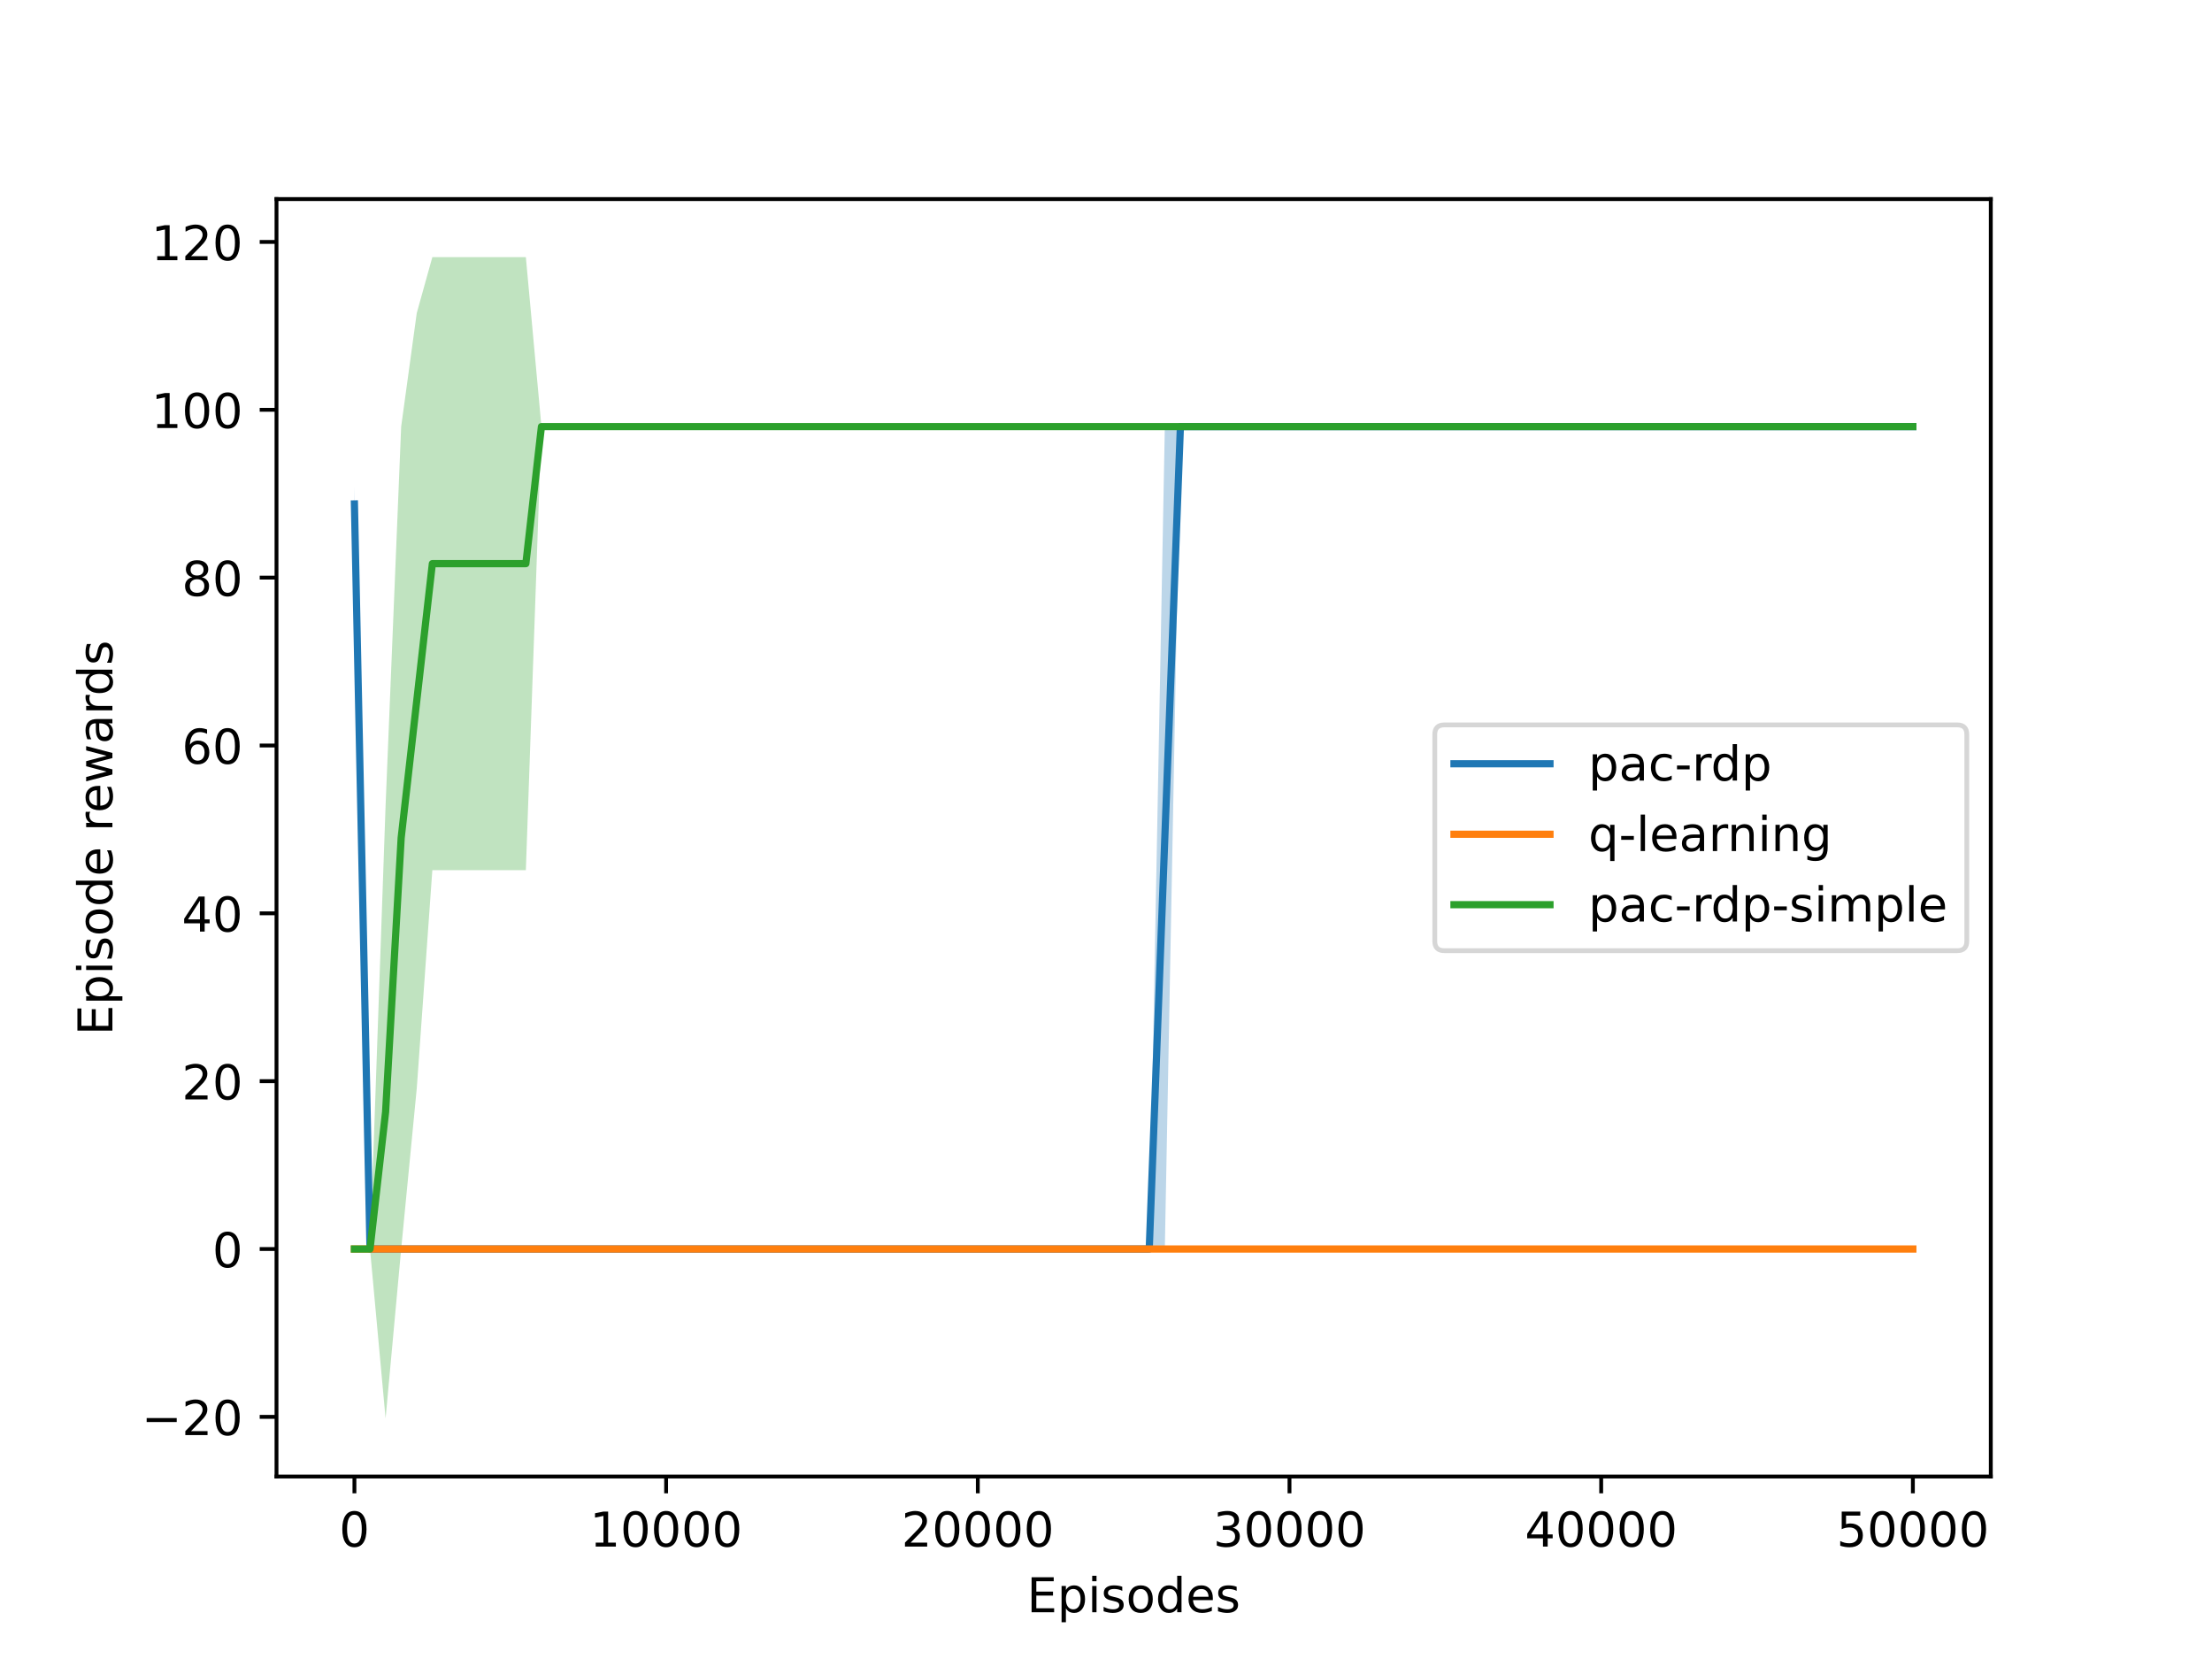 <?xml version="1.0" encoding="utf-8" standalone="no"?>
<!DOCTYPE svg PUBLIC "-//W3C//DTD SVG 1.1//EN"
  "http://www.w3.org/Graphics/SVG/1.1/DTD/svg11.dtd">
<!-- Created with matplotlib (https://matplotlib.org/) -->
<svg height="345.6pt" version="1.1" viewBox="0 0 460.8 345.6" width="460.8pt" xmlns="http://www.w3.org/2000/svg" xmlns:xlink="http://www.w3.org/1999/xlink">
 <defs>
  <style type="text/css">*{stroke-linecap:butt;stroke-linejoin:round;}</style>
 </defs>
 <g id="figure_1">
  <g id="patch_1">
   <path d="M 0 345.6 
L 460.8 345.6 
L 460.8 0 
L 0 0 
z
" style="fill:#ffffff;"/>
  </g>
  <g id="axes_1">
   <g id="patch_2">
    <path d="M 57.6 307.584 
L 414.72 307.584 
L 414.72 41.472 
L 57.6 41.472 
z
" style="fill:#ffffff;"/>
   </g>
   <g id="PolyCollection_1">
    <path clip-path="url(#pde2e6b9c40)" d="M 73.833 101.351 
L 73.833 108.602 
L 77.079 260.192 
L 80.326 260.192 
L 83.572 260.192 
L 86.819 260.192 
L 90.065 260.192 
L 93.312 260.192 
L 96.559 260.192 
L 99.805 260.192 
L 103.052 260.192 
L 106.298 260.192 
L 109.545 260.192 
L 112.791 260.192 
L 116.038 260.192 
L 119.284 260.192 
L 122.531 260.192 
L 125.777 260.192 
L 129.024 260.192 
L 132.271 260.192 
L 135.517 260.192 
L 138.764 260.192 
L 142.01 260.192 
L 145.257 260.192 
L 148.503 260.192 
L 151.75 260.192 
L 154.996 260.192 
L 158.243 260.192 
L 161.489 260.192 
L 164.736 260.192 
L 167.983 260.192 
L 171.229 260.192 
L 174.476 260.192 
L 177.722 260.192 
L 180.969 260.192 
L 184.215 260.192 
L 187.462 260.192 
L 190.708 260.192 
L 193.955 260.192 
L 197.201 260.192 
L 200.448 260.192 
L 203.695 260.192 
L 206.941 260.192 
L 210.188 260.192 
L 213.434 260.192 
L 216.681 260.192 
L 219.927 260.192 
L 223.174 260.192 
L 226.42 260.192 
L 229.667 260.192 
L 232.913 260.192 
L 236.16 260.192 
L 239.407 260.192 
L 242.653 260.192 
L 245.9 88.864 
L 249.146 88.864 
L 252.393 88.864 
L 255.639 88.864 
L 258.886 88.864 
L 262.132 88.864 
L 265.379 88.864 
L 268.625 88.864 
L 271.872 88.864 
L 275.119 88.864 
L 278.365 88.864 
L 281.612 88.864 
L 284.858 88.864 
L 288.105 88.864 
L 291.351 88.864 
L 294.598 88.864 
L 297.844 88.864 
L 301.091 88.864 
L 304.337 88.864 
L 307.584 88.864 
L 310.831 88.864 
L 314.077 88.864 
L 317.324 88.864 
L 320.57 88.864 
L 323.817 88.864 
L 327.063 88.864 
L 330.31 88.864 
L 333.556 88.864 
L 336.803 88.864 
L 340.049 88.864 
L 343.296 88.864 
L 346.543 88.864 
L 349.789 88.864 
L 353.036 88.864 
L 356.282 88.864 
L 359.529 88.864 
L 362.775 88.864 
L 366.022 88.864 
L 369.268 88.864 
L 372.515 88.864 
L 375.761 88.864 
L 379.008 88.864 
L 382.255 88.864 
L 385.501 88.864 
L 388.748 88.864 
L 391.994 88.864 
L 395.241 88.864 
L 398.487 88.864 
L 398.487 88.864 
L 398.487 88.864 
L 395.241 88.864 
L 391.994 88.864 
L 388.748 88.864 
L 385.501 88.864 
L 382.255 88.864 
L 379.008 88.864 
L 375.761 88.864 
L 372.515 88.864 
L 369.268 88.864 
L 366.022 88.864 
L 362.775 88.864 
L 359.529 88.864 
L 356.282 88.864 
L 353.036 88.864 
L 349.789 88.864 
L 346.543 88.864 
L 343.296 88.864 
L 340.049 88.864 
L 336.803 88.864 
L 333.556 88.864 
L 330.31 88.864 
L 327.063 88.864 
L 323.817 88.864 
L 320.57 88.864 
L 317.324 88.864 
L 314.077 88.864 
L 310.831 88.864 
L 307.584 88.864 
L 304.337 88.864 
L 301.091 88.864 
L 297.844 88.864 
L 294.598 88.864 
L 291.351 88.864 
L 288.105 88.864 
L 284.858 88.864 
L 281.612 88.864 
L 278.365 88.864 
L 275.119 88.864 
L 271.872 88.864 
L 268.625 88.864 
L 265.379 88.864 
L 262.132 88.864 
L 258.886 88.864 
L 255.639 88.864 
L 252.393 88.864 
L 249.146 88.864 
L 245.9 88.864 
L 242.653 88.864 
L 239.407 260.192 
L 236.16 260.192 
L 232.913 260.192 
L 229.667 260.192 
L 226.42 260.192 
L 223.174 260.192 
L 219.927 260.192 
L 216.681 260.192 
L 213.434 260.192 
L 210.188 260.192 
L 206.941 260.192 
L 203.695 260.192 
L 200.448 260.192 
L 197.201 260.192 
L 193.955 260.192 
L 190.708 260.192 
L 187.462 260.192 
L 184.215 260.192 
L 180.969 260.192 
L 177.722 260.192 
L 174.476 260.192 
L 171.229 260.192 
L 167.983 260.192 
L 164.736 260.192 
L 161.489 260.192 
L 158.243 260.192 
L 154.996 260.192 
L 151.75 260.192 
L 148.503 260.192 
L 145.257 260.192 
L 142.01 260.192 
L 138.764 260.192 
L 135.517 260.192 
L 132.271 260.192 
L 129.024 260.192 
L 125.777 260.192 
L 122.531 260.192 
L 119.284 260.192 
L 116.038 260.192 
L 112.791 260.192 
L 109.545 260.192 
L 106.298 260.192 
L 103.052 260.192 
L 99.805 260.192 
L 96.559 260.192 
L 93.312 260.192 
L 90.065 260.192 
L 86.819 260.192 
L 83.572 260.192 
L 80.326 260.192 
L 77.079 260.192 
L 73.833 101.351 
z
" style="fill:#1f77b4;fill-opacity:0.3;"/>
   </g>
   <g id="PolyCollection_2">
    <path clip-path="url(#pde2e6b9c40)" d="M 73.833 260.192 
L 73.833 260.192 
L 77.079 260.192 
L 80.326 260.192 
L 83.572 260.192 
L 86.819 260.192 
L 90.065 260.192 
L 93.312 260.192 
L 96.559 260.192 
L 99.805 260.192 
L 103.052 260.192 
L 106.298 260.192 
L 109.545 260.192 
L 112.791 260.192 
L 116.038 260.192 
L 119.284 260.192 
L 122.531 260.192 
L 125.777 260.192 
L 129.024 260.192 
L 132.271 260.192 
L 135.517 260.192 
L 138.764 260.192 
L 142.01 260.192 
L 145.257 260.192 
L 148.503 260.192 
L 151.75 260.192 
L 154.996 260.192 
L 158.243 260.192 
L 161.489 260.192 
L 164.736 260.192 
L 167.983 260.192 
L 171.229 260.192 
L 174.476 260.192 
L 177.722 260.192 
L 180.969 260.192 
L 184.215 260.192 
L 187.462 260.192 
L 190.708 260.192 
L 193.955 260.192 
L 197.201 260.192 
L 200.448 260.192 
L 203.695 260.192 
L 206.941 260.192 
L 210.188 260.192 
L 213.434 260.192 
L 216.681 260.192 
L 219.927 260.192 
L 223.174 260.192 
L 226.42 260.192 
L 229.667 260.192 
L 232.913 260.192 
L 236.16 260.192 
L 239.407 260.192 
L 242.653 260.192 
L 245.9 260.192 
L 249.146 260.192 
L 252.393 260.192 
L 255.639 260.192 
L 258.886 260.192 
L 262.132 260.192 
L 265.379 260.192 
L 268.625 260.192 
L 271.872 260.192 
L 275.119 260.192 
L 278.365 260.192 
L 281.612 260.192 
L 284.858 260.192 
L 288.105 260.192 
L 291.351 260.192 
L 294.598 260.192 
L 297.844 260.192 
L 301.091 260.192 
L 304.337 260.192 
L 307.584 260.192 
L 310.831 260.192 
L 314.077 260.192 
L 317.324 260.192 
L 320.57 260.192 
L 323.817 260.192 
L 327.063 260.192 
L 330.31 260.192 
L 333.556 260.192 
L 336.803 260.192 
L 340.049 260.192 
L 343.296 260.192 
L 346.543 260.192 
L 349.789 260.192 
L 353.036 260.192 
L 356.282 260.192 
L 359.529 260.192 
L 362.775 260.192 
L 366.022 260.192 
L 369.268 260.192 
L 372.515 260.192 
L 375.761 260.192 
L 379.008 260.192 
L 382.255 260.192 
L 385.501 260.192 
L 388.748 260.192 
L 391.994 260.192 
L 395.241 260.192 
L 398.481 260.192 
L 398.481 260.192 
L 398.481 260.192 
L 395.241 260.192 
L 391.994 260.192 
L 388.748 260.192 
L 385.501 260.192 
L 382.255 260.192 
L 379.008 260.192 
L 375.761 260.192 
L 372.515 260.192 
L 369.268 260.192 
L 366.022 260.192 
L 362.775 260.192 
L 359.529 260.192 
L 356.282 260.192 
L 353.036 260.192 
L 349.789 260.192 
L 346.543 260.192 
L 343.296 260.192 
L 340.049 260.192 
L 336.803 260.192 
L 333.556 260.192 
L 330.31 260.192 
L 327.063 260.192 
L 323.817 260.192 
L 320.57 260.192 
L 317.324 260.192 
L 314.077 260.192 
L 310.831 260.192 
L 307.584 260.192 
L 304.337 260.192 
L 301.091 260.192 
L 297.844 260.192 
L 294.598 260.192 
L 291.351 260.192 
L 288.105 260.192 
L 284.858 260.192 
L 281.612 260.192 
L 278.365 260.192 
L 275.119 260.192 
L 271.872 260.192 
L 268.625 260.192 
L 265.379 260.192 
L 262.132 260.192 
L 258.886 260.192 
L 255.639 260.192 
L 252.393 260.192 
L 249.146 260.192 
L 245.9 260.192 
L 242.653 260.192 
L 239.407 260.192 
L 236.16 260.192 
L 232.913 260.192 
L 229.667 260.192 
L 226.42 260.192 
L 223.174 260.192 
L 219.927 260.192 
L 216.681 260.192 
L 213.434 260.192 
L 210.188 260.192 
L 206.941 260.192 
L 203.695 260.192 
L 200.448 260.192 
L 197.201 260.192 
L 193.955 260.192 
L 190.708 260.192 
L 187.462 260.192 
L 184.215 260.192 
L 180.969 260.192 
L 177.722 260.192 
L 174.476 260.192 
L 171.229 260.192 
L 167.983 260.192 
L 164.736 260.192 
L 161.489 260.192 
L 158.243 260.192 
L 154.996 260.192 
L 151.75 260.192 
L 148.503 260.192 
L 145.257 260.192 
L 142.01 260.192 
L 138.764 260.192 
L 135.517 260.192 
L 132.271 260.192 
L 129.024 260.192 
L 125.777 260.192 
L 122.531 260.192 
L 119.284 260.192 
L 116.038 260.192 
L 112.791 260.192 
L 109.545 260.192 
L 106.298 260.192 
L 103.052 260.192 
L 99.805 260.192 
L 96.559 260.192 
L 93.312 260.192 
L 90.065 260.192 
L 86.819 260.192 
L 83.572 260.192 
L 80.326 260.192 
L 77.079 260.192 
L 73.833 260.192 
z
" style="fill:#ff7f0e;fill-opacity:0.3;"/>
   </g>
   <g id="PolyCollection_3">
    <path clip-path="url(#pde2e6b9c40)" d="M 73.833 260.192 
L 73.833 260.192 
L 77.079 260.192 
L 80.326 295.488 
L 83.572 260.192 
L 86.819 226.738 
L 90.065 181.269 
L 93.312 181.269 
L 96.559 181.269 
L 99.805 181.269 
L 103.052 181.269 
L 106.298 181.269 
L 109.545 181.269 
L 112.791 88.864 
L 116.038 88.864 
L 119.284 88.864 
L 122.531 88.864 
L 125.777 88.864 
L 129.024 88.864 
L 132.271 88.864 
L 135.517 88.864 
L 138.764 88.864 
L 142.01 88.864 
L 145.257 88.864 
L 148.503 88.864 
L 151.75 88.864 
L 154.996 88.864 
L 158.243 88.864 
L 161.489 88.864 
L 164.736 88.864 
L 167.983 88.864 
L 171.229 88.864 
L 174.476 88.864 
L 177.722 88.864 
L 180.969 88.864 
L 184.215 88.864 
L 187.462 88.864 
L 190.708 88.864 
L 193.955 88.864 
L 197.201 88.864 
L 200.448 88.864 
L 203.695 88.864 
L 206.941 88.864 
L 210.188 88.864 
L 213.434 88.864 
L 216.681 88.864 
L 219.927 88.864 
L 223.174 88.864 
L 226.42 88.864 
L 229.667 88.864 
L 232.913 88.864 
L 236.16 88.864 
L 239.407 88.864 
L 242.653 88.864 
L 245.9 88.864 
L 249.146 88.864 
L 252.393 88.864 
L 255.639 88.864 
L 258.886 88.864 
L 262.132 88.864 
L 265.379 88.864 
L 268.625 88.864 
L 271.872 88.864 
L 275.119 88.864 
L 278.365 88.864 
L 281.612 88.864 
L 284.858 88.864 
L 288.105 88.864 
L 291.351 88.864 
L 294.598 88.864 
L 297.844 88.864 
L 301.091 88.864 
L 304.337 88.864 
L 307.584 88.864 
L 310.831 88.864 
L 314.077 88.864 
L 317.324 88.864 
L 320.57 88.864 
L 323.817 88.864 
L 327.063 88.864 
L 330.31 88.864 
L 333.556 88.864 
L 336.803 88.864 
L 340.049 88.864 
L 343.296 88.864 
L 346.543 88.864 
L 349.789 88.864 
L 353.036 88.864 
L 356.282 88.864 
L 359.529 88.864 
L 362.775 88.864 
L 366.022 88.864 
L 369.268 88.864 
L 372.515 88.864 
L 375.761 88.864 
L 379.008 88.864 
L 382.255 88.864 
L 385.501 88.864 
L 388.748 88.864 
L 391.994 88.864 
L 395.241 88.864 
L 398.481 88.864 
L 398.481 88.864 
L 398.481 88.864 
L 395.241 88.864 
L 391.994 88.864 
L 388.748 88.864 
L 385.501 88.864 
L 382.255 88.864 
L 379.008 88.864 
L 375.761 88.864 
L 372.515 88.864 
L 369.268 88.864 
L 366.022 88.864 
L 362.775 88.864 
L 359.529 88.864 
L 356.282 88.864 
L 353.036 88.864 
L 349.789 88.864 
L 346.543 88.864 
L 343.296 88.864 
L 340.049 88.864 
L 336.803 88.864 
L 333.556 88.864 
L 330.31 88.864 
L 327.063 88.864 
L 323.817 88.864 
L 320.57 88.864 
L 317.324 88.864 
L 314.077 88.864 
L 310.831 88.864 
L 307.584 88.864 
L 304.337 88.864 
L 301.091 88.864 
L 297.844 88.864 
L 294.598 88.864 
L 291.351 88.864 
L 288.105 88.864 
L 284.858 88.864 
L 281.612 88.864 
L 278.365 88.864 
L 275.119 88.864 
L 271.872 88.864 
L 268.625 88.864 
L 265.379 88.864 
L 262.132 88.864 
L 258.886 88.864 
L 255.639 88.864 
L 252.393 88.864 
L 249.146 88.864 
L 245.9 88.864 
L 242.653 88.864 
L 239.407 88.864 
L 236.16 88.864 
L 232.913 88.864 
L 229.667 88.864 
L 226.42 88.864 
L 223.174 88.864 
L 219.927 88.864 
L 216.681 88.864 
L 213.434 88.864 
L 210.188 88.864 
L 206.941 88.864 
L 203.695 88.864 
L 200.448 88.864 
L 197.201 88.864 
L 193.955 88.864 
L 190.708 88.864 
L 187.462 88.864 
L 184.215 88.864 
L 180.969 88.864 
L 177.722 88.864 
L 174.476 88.864 
L 171.229 88.864 
L 167.983 88.864 
L 164.736 88.864 
L 161.489 88.864 
L 158.243 88.864 
L 154.996 88.864 
L 151.75 88.864 
L 148.503 88.864 
L 145.257 88.864 
L 142.01 88.864 
L 138.764 88.864 
L 135.517 88.864 
L 132.271 88.864 
L 129.024 88.864 
L 125.777 88.864 
L 122.531 88.864 
L 119.284 88.864 
L 116.038 88.864 
L 112.791 88.864 
L 109.545 53.568 
L 106.298 53.568 
L 103.052 53.568 
L 99.805 53.568 
L 96.559 53.568 
L 93.312 53.568 
L 90.065 53.568 
L 86.819 65.208 
L 83.572 88.864 
L 80.326 167.787 
L 77.079 260.192 
L 73.833 260.192 
z
" style="fill:#2ca02c;fill-opacity:0.3;"/>
   </g>
   <g id="matplotlib.axis_1">
    <g id="xtick_1">
     <g id="line2d_1">
      <defs>
       <path d="M 0 0 
L 0 3.5 
" id="m1f5e2206df" style="stroke:#000000;stroke-width:0.8;"/>
      </defs>
      <g>
       <use style="stroke:#000000;stroke-width:0.8;" x="73.833" xlink:href="#m1f5e2206df" y="307.584"/>
      </g>
     </g>
     <g id="text_1">
      <!-- 0 -->
      <g transform="translate(70.651 322.182)scale(0.1 -0.1)">
       <defs>
        <path d="M 31.781 66.406 
Q 24.172 66.406 20.328 58.906 
Q 16.5 51.422 16.5 36.375 
Q 16.5 21.391 20.328 13.891 
Q 24.172 6.391 31.781 6.391 
Q 39.453 6.391 43.281 13.891 
Q 47.125 21.391 47.125 36.375 
Q 47.125 51.422 43.281 58.906 
Q 39.453 66.406 31.781 66.406 
z
M 31.781 74.219 
Q 44.047 74.219 50.516 64.516 
Q 56.984 54.828 56.984 36.375 
Q 56.984 17.969 50.516 8.266 
Q 44.047 -1.422 31.781 -1.422 
Q 19.531 -1.422 13.062 8.266 
Q 6.594 17.969 6.594 36.375 
Q 6.594 54.828 13.062 64.516 
Q 19.531 74.219 31.781 74.219 
z
" id="DejaVuSans-48"/>
       </defs>
       <use xlink:href="#DejaVuSans-48"/>
      </g>
     </g>
    </g>
    <g id="xtick_2">
     <g id="line2d_2">
      <g>
       <use style="stroke:#000000;stroke-width:0.8;" x="138.764" xlink:href="#m1f5e2206df" y="307.584"/>
      </g>
     </g>
     <g id="text_2">
      <!-- 10000 -->
      <g transform="translate(122.857 322.182)scale(0.1 -0.1)">
       <defs>
        <path d="M 12.406 8.297 
L 28.516 8.297 
L 28.516 63.922 
L 10.984 60.406 
L 10.984 69.391 
L 28.422 72.906 
L 38.281 72.906 
L 38.281 8.297 
L 54.391 8.297 
L 54.391 0 
L 12.406 0 
z
" id="DejaVuSans-49"/>
       </defs>
       <use xlink:href="#DejaVuSans-49"/>
       <use x="63.623" xlink:href="#DejaVuSans-48"/>
       <use x="127.246" xlink:href="#DejaVuSans-48"/>
       <use x="190.869" xlink:href="#DejaVuSans-48"/>
       <use x="254.492" xlink:href="#DejaVuSans-48"/>
      </g>
     </g>
    </g>
    <g id="xtick_3">
     <g id="line2d_3">
      <g>
       <use style="stroke:#000000;stroke-width:0.8;" x="203.695" xlink:href="#m1f5e2206df" y="307.584"/>
      </g>
     </g>
     <g id="text_3">
      <!-- 20000 -->
      <g transform="translate(187.788 322.182)scale(0.1 -0.1)">
       <defs>
        <path d="M 19.188 8.297 
L 53.609 8.297 
L 53.609 0 
L 7.328 0 
L 7.328 8.297 
Q 12.938 14.109 22.625 23.891 
Q 32.328 33.688 34.812 36.531 
Q 39.547 41.844 41.422 45.531 
Q 43.312 49.219 43.312 52.781 
Q 43.312 58.594 39.234 62.25 
Q 35.156 65.922 28.609 65.922 
Q 23.969 65.922 18.812 64.312 
Q 13.672 62.703 7.812 59.422 
L 7.812 69.391 
Q 13.766 71.781 18.938 73 
Q 24.125 74.219 28.422 74.219 
Q 39.75 74.219 46.484 68.547 
Q 53.219 62.891 53.219 53.422 
Q 53.219 48.922 51.531 44.891 
Q 49.859 40.875 45.406 35.406 
Q 44.188 33.984 37.641 27.219 
Q 31.109 20.453 19.188 8.297 
z
" id="DejaVuSans-50"/>
       </defs>
       <use xlink:href="#DejaVuSans-50"/>
       <use x="63.623" xlink:href="#DejaVuSans-48"/>
       <use x="127.246" xlink:href="#DejaVuSans-48"/>
       <use x="190.869" xlink:href="#DejaVuSans-48"/>
       <use x="254.492" xlink:href="#DejaVuSans-48"/>
      </g>
     </g>
    </g>
    <g id="xtick_4">
     <g id="line2d_4">
      <g>
       <use style="stroke:#000000;stroke-width:0.8;" x="268.625" xlink:href="#m1f5e2206df" y="307.584"/>
      </g>
     </g>
     <g id="text_4">
      <!-- 30000 -->
      <g transform="translate(252.719 322.182)scale(0.1 -0.1)">
       <defs>
        <path d="M 40.578 39.312 
Q 47.656 37.797 51.625 33 
Q 55.609 28.219 55.609 21.188 
Q 55.609 10.406 48.188 4.484 
Q 40.766 -1.422 27.094 -1.422 
Q 22.516 -1.422 17.656 -0.516 
Q 12.797 0.391 7.625 2.203 
L 7.625 11.719 
Q 11.719 9.328 16.594 8.109 
Q 21.484 6.891 26.812 6.891 
Q 36.078 6.891 40.938 10.547 
Q 45.797 14.203 45.797 21.188 
Q 45.797 27.641 41.281 31.266 
Q 36.766 34.906 28.719 34.906 
L 20.219 34.906 
L 20.219 43.016 
L 29.109 43.016 
Q 36.375 43.016 40.234 45.922 
Q 44.094 48.828 44.094 54.297 
Q 44.094 59.906 40.109 62.906 
Q 36.141 65.922 28.719 65.922 
Q 24.656 65.922 20.016 65.031 
Q 15.375 64.156 9.812 62.312 
L 9.812 71.094 
Q 15.438 72.656 20.344 73.438 
Q 25.25 74.219 29.594 74.219 
Q 40.828 74.219 47.359 69.109 
Q 53.906 64.016 53.906 55.328 
Q 53.906 49.266 50.438 45.094 
Q 46.969 40.922 40.578 39.312 
z
" id="DejaVuSans-51"/>
       </defs>
       <use xlink:href="#DejaVuSans-51"/>
       <use x="63.623" xlink:href="#DejaVuSans-48"/>
       <use x="127.246" xlink:href="#DejaVuSans-48"/>
       <use x="190.869" xlink:href="#DejaVuSans-48"/>
       <use x="254.492" xlink:href="#DejaVuSans-48"/>
      </g>
     </g>
    </g>
    <g id="xtick_5">
     <g id="line2d_5">
      <g>
       <use style="stroke:#000000;stroke-width:0.8;" x="333.556" xlink:href="#m1f5e2206df" y="307.584"/>
      </g>
     </g>
     <g id="text_5">
      <!-- 40000 -->
      <g transform="translate(317.65 322.182)scale(0.1 -0.1)">
       <defs>
        <path d="M 37.797 64.312 
L 12.891 25.391 
L 37.797 25.391 
z
M 35.203 72.906 
L 47.609 72.906 
L 47.609 25.391 
L 58.016 25.391 
L 58.016 17.188 
L 47.609 17.188 
L 47.609 0 
L 37.797 0 
L 37.797 17.188 
L 4.891 17.188 
L 4.891 26.703 
z
" id="DejaVuSans-52"/>
       </defs>
       <use xlink:href="#DejaVuSans-52"/>
       <use x="63.623" xlink:href="#DejaVuSans-48"/>
       <use x="127.246" xlink:href="#DejaVuSans-48"/>
       <use x="190.869" xlink:href="#DejaVuSans-48"/>
       <use x="254.492" xlink:href="#DejaVuSans-48"/>
      </g>
     </g>
    </g>
    <g id="xtick_6">
     <g id="line2d_6">
      <g>
       <use style="stroke:#000000;stroke-width:0.8;" x="398.487" xlink:href="#m1f5e2206df" y="307.584"/>
      </g>
     </g>
     <g id="text_6">
      <!-- 50000 -->
      <g transform="translate(382.581 322.182)scale(0.1 -0.1)">
       <defs>
        <path d="M 10.797 72.906 
L 49.516 72.906 
L 49.516 64.594 
L 19.828 64.594 
L 19.828 46.734 
Q 21.969 47.469 24.109 47.828 
Q 26.266 48.188 28.422 48.188 
Q 40.625 48.188 47.75 41.5 
Q 54.891 34.812 54.891 23.391 
Q 54.891 11.625 47.562 5.094 
Q 40.234 -1.422 26.906 -1.422 
Q 22.312 -1.422 17.547 -0.641 
Q 12.797 0.141 7.719 1.703 
L 7.719 11.625 
Q 12.109 9.234 16.797 8.062 
Q 21.484 6.891 26.703 6.891 
Q 35.156 6.891 40.078 11.328 
Q 45.016 15.766 45.016 23.391 
Q 45.016 31 40.078 35.438 
Q 35.156 39.891 26.703 39.891 
Q 22.75 39.891 18.812 39.016 
Q 14.891 38.141 10.797 36.281 
z
" id="DejaVuSans-53"/>
       </defs>
       <use xlink:href="#DejaVuSans-53"/>
       <use x="63.623" xlink:href="#DejaVuSans-48"/>
       <use x="127.246" xlink:href="#DejaVuSans-48"/>
       <use x="190.869" xlink:href="#DejaVuSans-48"/>
       <use x="254.492" xlink:href="#DejaVuSans-48"/>
      </g>
     </g>
    </g>
    <g id="text_7">
     <!-- Episodes -->
     <g transform="translate(213.918 335.861)scale(0.1 -0.1)">
      <defs>
       <path d="M 9.812 72.906 
L 55.906 72.906 
L 55.906 64.594 
L 19.672 64.594 
L 19.672 43.016 
L 54.391 43.016 
L 54.391 34.719 
L 19.672 34.719 
L 19.672 8.297 
L 56.781 8.297 
L 56.781 0 
L 9.812 0 
z
" id="DejaVuSans-69"/>
       <path d="M 18.109 8.203 
L 18.109 -20.797 
L 9.078 -20.797 
L 9.078 54.688 
L 18.109 54.688 
L 18.109 46.391 
Q 20.953 51.266 25.266 53.625 
Q 29.594 56 35.594 56 
Q 45.562 56 51.781 48.094 
Q 58.016 40.188 58.016 27.297 
Q 58.016 14.406 51.781 6.484 
Q 45.562 -1.422 35.594 -1.422 
Q 29.594 -1.422 25.266 0.953 
Q 20.953 3.328 18.109 8.203 
z
M 48.688 27.297 
Q 48.688 37.203 44.609 42.844 
Q 40.531 48.484 33.406 48.484 
Q 26.266 48.484 22.188 42.844 
Q 18.109 37.203 18.109 27.297 
Q 18.109 17.391 22.188 11.75 
Q 26.266 6.109 33.406 6.109 
Q 40.531 6.109 44.609 11.75 
Q 48.688 17.391 48.688 27.297 
z
" id="DejaVuSans-112"/>
       <path d="M 9.422 54.688 
L 18.406 54.688 
L 18.406 0 
L 9.422 0 
z
M 9.422 75.984 
L 18.406 75.984 
L 18.406 64.594 
L 9.422 64.594 
z
" id="DejaVuSans-105"/>
       <path d="M 44.281 53.078 
L 44.281 44.578 
Q 40.484 46.531 36.375 47.5 
Q 32.281 48.484 27.875 48.484 
Q 21.188 48.484 17.844 46.438 
Q 14.5 44.391 14.5 40.281 
Q 14.5 37.156 16.891 35.375 
Q 19.281 33.594 26.516 31.984 
L 29.594 31.297 
Q 39.156 29.25 43.188 25.516 
Q 47.219 21.781 47.219 15.094 
Q 47.219 7.469 41.188 3.016 
Q 35.156 -1.422 24.609 -1.422 
Q 20.219 -1.422 15.453 -0.562 
Q 10.688 0.297 5.422 2 
L 5.422 11.281 
Q 10.406 8.688 15.234 7.391 
Q 20.062 6.109 24.812 6.109 
Q 31.156 6.109 34.562 8.281 
Q 37.984 10.453 37.984 14.406 
Q 37.984 18.062 35.516 20.016 
Q 33.062 21.969 24.703 23.781 
L 21.578 24.516 
Q 13.234 26.266 9.516 29.906 
Q 5.812 33.547 5.812 39.891 
Q 5.812 47.609 11.281 51.797 
Q 16.75 56 26.812 56 
Q 31.781 56 36.172 55.266 
Q 40.578 54.547 44.281 53.078 
z
" id="DejaVuSans-115"/>
       <path d="M 30.609 48.391 
Q 23.391 48.391 19.188 42.75 
Q 14.984 37.109 14.984 27.297 
Q 14.984 17.484 19.156 11.844 
Q 23.344 6.203 30.609 6.203 
Q 37.797 6.203 41.984 11.859 
Q 46.188 17.531 46.188 27.297 
Q 46.188 37.016 41.984 42.703 
Q 37.797 48.391 30.609 48.391 
z
M 30.609 56 
Q 42.328 56 49.016 48.375 
Q 55.719 40.766 55.719 27.297 
Q 55.719 13.875 49.016 6.219 
Q 42.328 -1.422 30.609 -1.422 
Q 18.844 -1.422 12.172 6.219 
Q 5.516 13.875 5.516 27.297 
Q 5.516 40.766 12.172 48.375 
Q 18.844 56 30.609 56 
z
" id="DejaVuSans-111"/>
       <path d="M 45.406 46.391 
L 45.406 75.984 
L 54.391 75.984 
L 54.391 0 
L 45.406 0 
L 45.406 8.203 
Q 42.578 3.328 38.25 0.953 
Q 33.938 -1.422 27.875 -1.422 
Q 17.969 -1.422 11.734 6.484 
Q 5.516 14.406 5.516 27.297 
Q 5.516 40.188 11.734 48.094 
Q 17.969 56 27.875 56 
Q 33.938 56 38.25 53.625 
Q 42.578 51.266 45.406 46.391 
z
M 14.797 27.297 
Q 14.797 17.391 18.875 11.75 
Q 22.953 6.109 30.078 6.109 
Q 37.203 6.109 41.297 11.75 
Q 45.406 17.391 45.406 27.297 
Q 45.406 37.203 41.297 42.844 
Q 37.203 48.484 30.078 48.484 
Q 22.953 48.484 18.875 42.844 
Q 14.797 37.203 14.797 27.297 
z
" id="DejaVuSans-100"/>
       <path d="M 56.203 29.594 
L 56.203 25.203 
L 14.891 25.203 
Q 15.484 15.922 20.484 11.062 
Q 25.484 6.203 34.422 6.203 
Q 39.594 6.203 44.453 7.469 
Q 49.312 8.734 54.109 11.281 
L 54.109 2.781 
Q 49.266 0.734 44.188 -0.344 
Q 39.109 -1.422 33.891 -1.422 
Q 20.797 -1.422 13.156 6.188 
Q 5.516 13.812 5.516 26.812 
Q 5.516 40.234 12.766 48.109 
Q 20.016 56 32.328 56 
Q 43.359 56 49.781 48.891 
Q 56.203 41.797 56.203 29.594 
z
M 47.219 32.234 
Q 47.125 39.594 43.094 43.984 
Q 39.062 48.391 32.422 48.391 
Q 24.906 48.391 20.391 44.141 
Q 15.875 39.891 15.188 32.172 
z
" id="DejaVuSans-101"/>
      </defs>
      <use xlink:href="#DejaVuSans-69"/>
      <use x="63.184" xlink:href="#DejaVuSans-112"/>
      <use x="126.66" xlink:href="#DejaVuSans-105"/>
      <use x="154.443" xlink:href="#DejaVuSans-115"/>
      <use x="206.543" xlink:href="#DejaVuSans-111"/>
      <use x="267.725" xlink:href="#DejaVuSans-100"/>
      <use x="331.201" xlink:href="#DejaVuSans-101"/>
      <use x="392.725" xlink:href="#DejaVuSans-115"/>
     </g>
    </g>
   </g>
   <g id="matplotlib.axis_2">
    <g id="ytick_1">
     <g id="line2d_7">
      <defs>
       <path d="M 0 0 
L -3.5 0 
" id="m4c28000c85" style="stroke:#000000;stroke-width:0.8;"/>
      </defs>
      <g>
       <use style="stroke:#000000;stroke-width:0.8;" x="57.6" xlink:href="#m4c28000c85" y="295.157"/>
      </g>
     </g>
     <g id="text_8">
      <!-- −20 -->
      <g transform="translate(29.495 298.957)scale(0.1 -0.1)">
       <defs>
        <path d="M 10.594 35.5 
L 73.188 35.5 
L 73.188 27.203 
L 10.594 27.203 
z
" id="DejaVuSans-8722"/>
       </defs>
       <use xlink:href="#DejaVuSans-8722"/>
       <use x="83.789" xlink:href="#DejaVuSans-50"/>
       <use x="147.412" xlink:href="#DejaVuSans-48"/>
      </g>
     </g>
    </g>
    <g id="ytick_2">
     <g id="line2d_8">
      <g>
       <use style="stroke:#000000;stroke-width:0.8;" x="57.6" xlink:href="#m4c28000c85" y="260.192"/>
      </g>
     </g>
     <g id="text_9">
      <!-- 0 -->
      <g transform="translate(44.237 263.992)scale(0.1 -0.1)">
       <use xlink:href="#DejaVuSans-48"/>
      </g>
     </g>
    </g>
    <g id="ytick_3">
     <g id="line2d_9">
      <g>
       <use style="stroke:#000000;stroke-width:0.8;" x="57.6" xlink:href="#m4c28000c85" y="225.227"/>
      </g>
     </g>
     <g id="text_10">
      <!-- 20 -->
      <g transform="translate(37.875 229.027)scale(0.1 -0.1)">
       <use xlink:href="#DejaVuSans-50"/>
       <use x="63.623" xlink:href="#DejaVuSans-48"/>
      </g>
     </g>
    </g>
    <g id="ytick_4">
     <g id="line2d_10">
      <g>
       <use style="stroke:#000000;stroke-width:0.8;" x="57.6" xlink:href="#m4c28000c85" y="190.262"/>
      </g>
     </g>
     <g id="text_11">
      <!-- 40 -->
      <g transform="translate(37.875 194.061)scale(0.1 -0.1)">
       <use xlink:href="#DejaVuSans-52"/>
       <use x="63.623" xlink:href="#DejaVuSans-48"/>
      </g>
     </g>
    </g>
    <g id="ytick_5">
     <g id="line2d_11">
      <g>
       <use style="stroke:#000000;stroke-width:0.8;" x="57.6" xlink:href="#m4c28000c85" y="155.297"/>
      </g>
     </g>
     <g id="text_12">
      <!-- 60 -->
      <g transform="translate(37.875 159.096)scale(0.1 -0.1)">
       <defs>
        <path d="M 33.016 40.375 
Q 26.375 40.375 22.484 35.828 
Q 18.609 31.297 18.609 23.391 
Q 18.609 15.531 22.484 10.953 
Q 26.375 6.391 33.016 6.391 
Q 39.656 6.391 43.531 10.953 
Q 47.406 15.531 47.406 23.391 
Q 47.406 31.297 43.531 35.828 
Q 39.656 40.375 33.016 40.375 
z
M 52.594 71.297 
L 52.594 62.312 
Q 48.875 64.062 45.094 64.984 
Q 41.312 65.922 37.594 65.922 
Q 27.828 65.922 22.672 59.328 
Q 17.531 52.734 16.797 39.406 
Q 19.672 43.656 24.016 45.922 
Q 28.375 48.188 33.594 48.188 
Q 44.578 48.188 50.953 41.516 
Q 57.328 34.859 57.328 23.391 
Q 57.328 12.156 50.688 5.359 
Q 44.047 -1.422 33.016 -1.422 
Q 20.359 -1.422 13.672 8.266 
Q 6.984 17.969 6.984 36.375 
Q 6.984 53.656 15.188 63.938 
Q 23.391 74.219 37.203 74.219 
Q 40.922 74.219 44.703 73.484 
Q 48.484 72.75 52.594 71.297 
z
" id="DejaVuSans-54"/>
       </defs>
       <use xlink:href="#DejaVuSans-54"/>
       <use x="63.623" xlink:href="#DejaVuSans-48"/>
      </g>
     </g>
    </g>
    <g id="ytick_6">
     <g id="line2d_12">
      <g>
       <use style="stroke:#000000;stroke-width:0.8;" x="57.6" xlink:href="#m4c28000c85" y="120.332"/>
      </g>
     </g>
     <g id="text_13">
      <!-- 80 -->
      <g transform="translate(37.875 124.131)scale(0.1 -0.1)">
       <defs>
        <path d="M 31.781 34.625 
Q 24.75 34.625 20.719 30.859 
Q 16.703 27.094 16.703 20.516 
Q 16.703 13.922 20.719 10.156 
Q 24.75 6.391 31.781 6.391 
Q 38.812 6.391 42.859 10.172 
Q 46.922 13.969 46.922 20.516 
Q 46.922 27.094 42.891 30.859 
Q 38.875 34.625 31.781 34.625 
z
M 21.922 38.812 
Q 15.578 40.375 12.031 44.719 
Q 8.5 49.078 8.5 55.328 
Q 8.5 64.062 14.719 69.141 
Q 20.953 74.219 31.781 74.219 
Q 42.672 74.219 48.875 69.141 
Q 55.078 64.062 55.078 55.328 
Q 55.078 49.078 51.531 44.719 
Q 48 40.375 41.703 38.812 
Q 48.828 37.156 52.797 32.312 
Q 56.781 27.484 56.781 20.516 
Q 56.781 9.906 50.312 4.234 
Q 43.844 -1.422 31.781 -1.422 
Q 19.734 -1.422 13.25 4.234 
Q 6.781 9.906 6.781 20.516 
Q 6.781 27.484 10.781 32.312 
Q 14.797 37.156 21.922 38.812 
z
M 18.312 54.391 
Q 18.312 48.734 21.844 45.562 
Q 25.391 42.391 31.781 42.391 
Q 38.141 42.391 41.719 45.562 
Q 45.312 48.734 45.312 54.391 
Q 45.312 60.062 41.719 63.234 
Q 38.141 66.406 31.781 66.406 
Q 25.391 66.406 21.844 63.234 
Q 18.312 60.062 18.312 54.391 
z
" id="DejaVuSans-56"/>
       </defs>
       <use xlink:href="#DejaVuSans-56"/>
       <use x="63.623" xlink:href="#DejaVuSans-48"/>
      </g>
     </g>
    </g>
    <g id="ytick_7">
     <g id="line2d_13">
      <g>
       <use style="stroke:#000000;stroke-width:0.8;" x="57.6" xlink:href="#m4c28000c85" y="85.367"/>
      </g>
     </g>
     <g id="text_14">
      <!-- 100 -->
      <g transform="translate(31.512 89.166)scale(0.1 -0.1)">
       <use xlink:href="#DejaVuSans-49"/>
       <use x="63.623" xlink:href="#DejaVuSans-48"/>
       <use x="127.246" xlink:href="#DejaVuSans-48"/>
      </g>
     </g>
    </g>
    <g id="ytick_8">
     <g id="line2d_14">
      <g>
       <use style="stroke:#000000;stroke-width:0.8;" x="57.6" xlink:href="#m4c28000c85" y="50.402"/>
      </g>
     </g>
     <g id="text_15">
      <!-- 120 -->
      <g transform="translate(31.512 54.201)scale(0.1 -0.1)">
       <use xlink:href="#DejaVuSans-49"/>
       <use x="63.623" xlink:href="#DejaVuSans-50"/>
       <use x="127.246" xlink:href="#DejaVuSans-48"/>
      </g>
     </g>
    </g>
    <g id="text_16">
     <!-- Episode rewards -->
     <g transform="translate(23.416 215.674)rotate(-90)scale(0.1 -0.1)">
      <defs>
       <path id="DejaVuSans-32"/>
       <path d="M 41.109 46.297 
Q 39.594 47.172 37.812 47.578 
Q 36.031 48 33.891 48 
Q 26.266 48 22.188 43.047 
Q 18.109 38.094 18.109 28.812 
L 18.109 0 
L 9.078 0 
L 9.078 54.688 
L 18.109 54.688 
L 18.109 46.188 
Q 20.953 51.172 25.484 53.578 
Q 30.031 56 36.531 56 
Q 37.453 56 38.578 55.875 
Q 39.703 55.766 41.062 55.516 
z
" id="DejaVuSans-114"/>
       <path d="M 4.203 54.688 
L 13.188 54.688 
L 24.422 12.016 
L 35.594 54.688 
L 46.188 54.688 
L 57.422 12.016 
L 68.609 54.688 
L 77.594 54.688 
L 63.281 0 
L 52.688 0 
L 40.922 44.828 
L 29.109 0 
L 18.5 0 
z
" id="DejaVuSans-119"/>
       <path d="M 34.281 27.484 
Q 23.391 27.484 19.188 25 
Q 14.984 22.516 14.984 16.5 
Q 14.984 11.719 18.141 8.906 
Q 21.297 6.109 26.703 6.109 
Q 34.188 6.109 38.703 11.406 
Q 43.219 16.703 43.219 25.484 
L 43.219 27.484 
z
M 52.203 31.203 
L 52.203 0 
L 43.219 0 
L 43.219 8.297 
Q 40.141 3.328 35.547 0.953 
Q 30.953 -1.422 24.312 -1.422 
Q 15.922 -1.422 10.953 3.297 
Q 6 8.016 6 15.922 
Q 6 25.141 12.172 29.828 
Q 18.359 34.516 30.609 34.516 
L 43.219 34.516 
L 43.219 35.406 
Q 43.219 41.609 39.141 45 
Q 35.062 48.391 27.688 48.391 
Q 23 48.391 18.547 47.266 
Q 14.109 46.141 10.016 43.891 
L 10.016 52.203 
Q 14.938 54.109 19.578 55.047 
Q 24.219 56 28.609 56 
Q 40.484 56 46.344 49.844 
Q 52.203 43.703 52.203 31.203 
z
" id="DejaVuSans-97"/>
      </defs>
      <use xlink:href="#DejaVuSans-69"/>
      <use x="63.184" xlink:href="#DejaVuSans-112"/>
      <use x="126.66" xlink:href="#DejaVuSans-105"/>
      <use x="154.443" xlink:href="#DejaVuSans-115"/>
      <use x="206.543" xlink:href="#DejaVuSans-111"/>
      <use x="267.725" xlink:href="#DejaVuSans-100"/>
      <use x="331.201" xlink:href="#DejaVuSans-101"/>
      <use x="392.725" xlink:href="#DejaVuSans-32"/>
      <use x="424.512" xlink:href="#DejaVuSans-114"/>
      <use x="463.375" xlink:href="#DejaVuSans-101"/>
      <use x="524.898" xlink:href="#DejaVuSans-119"/>
      <use x="606.686" xlink:href="#DejaVuSans-97"/>
      <use x="667.965" xlink:href="#DejaVuSans-114"/>
      <use x="707.328" xlink:href="#DejaVuSans-100"/>
      <use x="770.805" xlink:href="#DejaVuSans-115"/>
     </g>
    </g>
   </g>
   <g id="line2d_15">
    <path clip-path="url(#pde2e6b9c40)" d="M 73.833 104.977 
L 77.079 260.192 
L 80.326 260.192 
L 83.572 260.192 
L 86.819 260.192 
L 90.065 260.192 
L 93.312 260.192 
L 96.559 260.192 
L 99.805 260.192 
L 103.052 260.192 
L 106.298 260.192 
L 109.545 260.192 
L 112.791 260.192 
L 116.038 260.192 
L 119.284 260.192 
L 122.531 260.192 
L 125.777 260.192 
L 129.024 260.192 
L 132.271 260.192 
L 135.517 260.192 
L 138.764 260.192 
L 142.01 260.192 
L 145.257 260.192 
L 148.503 260.192 
L 151.75 260.192 
L 154.996 260.192 
L 158.243 260.192 
L 161.489 260.192 
L 164.736 260.192 
L 167.983 260.192 
L 171.229 260.192 
L 174.476 260.192 
L 177.722 260.192 
L 180.969 260.192 
L 184.215 260.192 
L 187.462 260.192 
L 190.708 260.192 
L 193.955 260.192 
L 197.201 260.192 
L 200.448 260.192 
L 203.695 260.192 
L 206.941 260.192 
L 210.188 260.192 
L 213.434 260.192 
L 216.681 260.192 
L 219.927 260.192 
L 223.174 260.192 
L 226.42 260.192 
L 229.667 260.192 
L 232.913 260.192 
L 236.16 260.192 
L 239.407 260.192 
L 242.653 174.528 
L 245.9 88.864 
L 249.146 88.864 
L 252.393 88.864 
L 255.639 88.864 
L 258.886 88.864 
L 262.132 88.864 
L 265.379 88.864 
L 268.625 88.864 
L 271.872 88.864 
L 275.119 88.864 
L 278.365 88.864 
L 281.612 88.864 
L 284.858 88.864 
L 288.105 88.864 
L 291.351 88.864 
L 294.598 88.864 
L 297.844 88.864 
L 301.091 88.864 
L 304.337 88.864 
L 307.584 88.864 
L 310.831 88.864 
L 314.077 88.864 
L 317.324 88.864 
L 320.57 88.864 
L 323.817 88.864 
L 327.063 88.864 
L 330.31 88.864 
L 333.556 88.864 
L 336.803 88.864 
L 340.049 88.864 
L 343.296 88.864 
L 346.543 88.864 
L 349.789 88.864 
L 353.036 88.864 
L 356.282 88.864 
L 359.529 88.864 
L 362.775 88.864 
L 366.022 88.864 
L 369.268 88.864 
L 372.515 88.864 
L 375.761 88.864 
L 379.008 88.864 
L 382.255 88.864 
L 385.501 88.864 
L 388.748 88.864 
L 391.994 88.864 
L 395.241 88.864 
L 398.487 88.864 
" style="fill:none;stroke:#1f77b4;stroke-linecap:square;stroke-width:1.5;"/>
   </g>
   <g id="line2d_16">
    <path clip-path="url(#pde2e6b9c40)" d="M 73.833 260.192 
L 77.079 260.192 
L 80.326 260.192 
L 83.572 260.192 
L 86.819 260.192 
L 90.065 260.192 
L 93.312 260.192 
L 96.559 260.192 
L 99.805 260.192 
L 103.052 260.192 
L 106.298 260.192 
L 109.545 260.192 
L 112.791 260.192 
L 116.038 260.192 
L 119.284 260.192 
L 122.531 260.192 
L 125.777 260.192 
L 129.024 260.192 
L 132.271 260.192 
L 135.517 260.192 
L 138.764 260.192 
L 142.01 260.192 
L 145.257 260.192 
L 148.503 260.192 
L 151.75 260.192 
L 154.996 260.192 
L 158.243 260.192 
L 161.489 260.192 
L 164.736 260.192 
L 167.983 260.192 
L 171.229 260.192 
L 174.476 260.192 
L 177.722 260.192 
L 180.969 260.192 
L 184.215 260.192 
L 187.462 260.192 
L 190.708 260.192 
L 193.955 260.192 
L 197.201 260.192 
L 200.448 260.192 
L 203.695 260.192 
L 206.941 260.192 
L 210.188 260.192 
L 213.434 260.192 
L 216.681 260.192 
L 219.927 260.192 
L 223.174 260.192 
L 226.42 260.192 
L 229.667 260.192 
L 232.913 260.192 
L 236.16 260.192 
L 239.407 260.192 
L 242.653 260.192 
L 245.9 260.192 
L 249.146 260.192 
L 252.393 260.192 
L 255.639 260.192 
L 258.886 260.192 
L 262.132 260.192 
L 265.379 260.192 
L 268.625 260.192 
L 271.872 260.192 
L 275.119 260.192 
L 278.365 260.192 
L 281.612 260.192 
L 284.858 260.192 
L 288.105 260.192 
L 291.351 260.192 
L 294.598 260.192 
L 297.844 260.192 
L 301.091 260.192 
L 304.337 260.192 
L 307.584 260.192 
L 310.831 260.192 
L 314.077 260.192 
L 317.324 260.192 
L 320.57 260.192 
L 323.817 260.192 
L 327.063 260.192 
L 330.31 260.192 
L 333.556 260.192 
L 336.803 260.192 
L 340.049 260.192 
L 343.296 260.192 
L 346.543 260.192 
L 349.789 260.192 
L 353.036 260.192 
L 356.282 260.192 
L 359.529 260.192 
L 362.775 260.192 
L 366.022 260.192 
L 369.268 260.192 
L 372.515 260.192 
L 375.761 260.192 
L 379.008 260.192 
L 382.255 260.192 
L 385.501 260.192 
L 388.748 260.192 
L 391.994 260.192 
L 395.241 260.192 
L 398.481 260.192 
" style="fill:none;stroke:#ff7f0e;stroke-linecap:square;stroke-width:1.5;"/>
   </g>
   <g id="line2d_17">
    <path clip-path="url(#pde2e6b9c40)" d="M 73.833 260.192 
L 77.079 260.192 
L 80.326 231.638 
L 83.572 174.528 
L 86.819 145.973 
L 90.065 117.418 
L 93.312 117.418 
L 96.559 117.418 
L 99.805 117.418 
L 103.052 117.418 
L 106.298 117.418 
L 109.545 117.418 
L 112.791 88.864 
L 116.038 88.864 
L 119.284 88.864 
L 122.531 88.864 
L 125.777 88.864 
L 129.024 88.864 
L 132.271 88.864 
L 135.517 88.864 
L 138.764 88.864 
L 142.01 88.864 
L 145.257 88.864 
L 148.503 88.864 
L 151.75 88.864 
L 154.996 88.864 
L 158.243 88.864 
L 161.489 88.864 
L 164.736 88.864 
L 167.983 88.864 
L 171.229 88.864 
L 174.476 88.864 
L 177.722 88.864 
L 180.969 88.864 
L 184.215 88.864 
L 187.462 88.864 
L 190.708 88.864 
L 193.955 88.864 
L 197.201 88.864 
L 200.448 88.864 
L 203.695 88.864 
L 206.941 88.864 
L 210.188 88.864 
L 213.434 88.864 
L 216.681 88.864 
L 219.927 88.864 
L 223.174 88.864 
L 226.42 88.864 
L 229.667 88.864 
L 232.913 88.864 
L 236.16 88.864 
L 239.407 88.864 
L 242.653 88.864 
L 245.9 88.864 
L 249.146 88.864 
L 252.393 88.864 
L 255.639 88.864 
L 258.886 88.864 
L 262.132 88.864 
L 265.379 88.864 
L 268.625 88.864 
L 271.872 88.864 
L 275.119 88.864 
L 278.365 88.864 
L 281.612 88.864 
L 284.858 88.864 
L 288.105 88.864 
L 291.351 88.864 
L 294.598 88.864 
L 297.844 88.864 
L 301.091 88.864 
L 304.337 88.864 
L 307.584 88.864 
L 310.831 88.864 
L 314.077 88.864 
L 317.324 88.864 
L 320.57 88.864 
L 323.817 88.864 
L 327.063 88.864 
L 330.31 88.864 
L 333.556 88.864 
L 336.803 88.864 
L 340.049 88.864 
L 343.296 88.864 
L 346.543 88.864 
L 349.789 88.864 
L 353.036 88.864 
L 356.282 88.864 
L 359.529 88.864 
L 362.775 88.864 
L 366.022 88.864 
L 369.268 88.864 
L 372.515 88.864 
L 375.761 88.864 
L 379.008 88.864 
L 382.255 88.864 
L 385.501 88.864 
L 388.748 88.864 
L 391.994 88.864 
L 395.241 88.864 
L 398.481 88.864 
" style="fill:none;stroke:#2ca02c;stroke-linecap:square;stroke-width:1.5;"/>
   </g>
   <g id="patch_3">
    <path d="M 57.6 307.584 
L 57.6 41.472 
" style="fill:none;stroke:#000000;stroke-linecap:square;stroke-linejoin:miter;stroke-width:0.8;"/>
   </g>
   <g id="patch_4">
    <path d="M 414.72 307.584 
L 414.72 41.472 
" style="fill:none;stroke:#000000;stroke-linecap:square;stroke-linejoin:miter;stroke-width:0.8;"/>
   </g>
   <g id="patch_5">
    <path d="M 57.6 307.584 
L 414.72 307.584 
" style="fill:none;stroke:#000000;stroke-linecap:square;stroke-linejoin:miter;stroke-width:0.8;"/>
   </g>
   <g id="patch_6">
    <path d="M 57.6 41.472 
L 414.72 41.472 
" style="fill:none;stroke:#000000;stroke-linecap:square;stroke-linejoin:miter;stroke-width:0.8;"/>
   </g>
   <g id="legend_1">
    <g id="patch_7">
     <path d="M 300.889 198.045 
L 407.72 198.045 
Q 409.72 198.045 409.72 196.045 
L 409.72 153.011 
Q 409.72 151.011 407.72 151.011 
L 300.889 151.011 
Q 298.889 151.011 298.889 153.011 
L 298.889 196.045 
Q 298.889 198.045 300.889 198.045 
z
" style="fill:#ffffff;opacity:0.8;stroke:#cccccc;stroke-linejoin:miter;"/>
    </g>
    <g id="line2d_18">
     <path d="M 302.889 159.109 
L 322.889 159.109 
" style="fill:none;stroke:#1f77b4;stroke-linecap:square;stroke-width:1.5;"/>
    </g>
    <g id="line2d_19"/>
    <g id="text_17">
     <!-- pac-rdp -->
     <g transform="translate(330.889 162.609)scale(0.1 -0.1)">
      <defs>
       <path d="M 48.781 52.594 
L 48.781 44.188 
Q 44.969 46.297 41.141 47.344 
Q 37.312 48.391 33.406 48.391 
Q 24.656 48.391 19.812 42.844 
Q 14.984 37.312 14.984 27.297 
Q 14.984 17.281 19.812 11.734 
Q 24.656 6.203 33.406 6.203 
Q 37.312 6.203 41.141 7.25 
Q 44.969 8.297 48.781 10.406 
L 48.781 2.094 
Q 45.016 0.344 40.984 -0.531 
Q 36.969 -1.422 32.422 -1.422 
Q 20.062 -1.422 12.781 6.344 
Q 5.516 14.109 5.516 27.297 
Q 5.516 40.672 12.859 48.328 
Q 20.219 56 33.016 56 
Q 37.156 56 41.109 55.141 
Q 45.062 54.297 48.781 52.594 
z
" id="DejaVuSans-99"/>
       <path d="M 4.891 31.391 
L 31.203 31.391 
L 31.203 23.391 
L 4.891 23.391 
z
" id="DejaVuSans-45"/>
      </defs>
      <use xlink:href="#DejaVuSans-112"/>
      <use x="63.477" xlink:href="#DejaVuSans-97"/>
      <use x="124.756" xlink:href="#DejaVuSans-99"/>
      <use x="179.736" xlink:href="#DejaVuSans-45"/>
      <use x="215.82" xlink:href="#DejaVuSans-114"/>
      <use x="255.184" xlink:href="#DejaVuSans-100"/>
      <use x="318.66" xlink:href="#DejaVuSans-112"/>
     </g>
    </g>
    <g id="line2d_20">
     <path d="M 302.889 173.787 
L 322.889 173.787 
" style="fill:none;stroke:#ff7f0e;stroke-linecap:square;stroke-width:1.5;"/>
    </g>
    <g id="line2d_21"/>
    <g id="text_18">
     <!-- q-learning -->
     <g transform="translate(330.889 177.287)scale(0.1 -0.1)">
      <defs>
       <path d="M 14.797 27.297 
Q 14.797 17.391 18.875 11.75 
Q 22.953 6.109 30.078 6.109 
Q 37.203 6.109 41.297 11.75 
Q 45.406 17.391 45.406 27.297 
Q 45.406 37.203 41.297 42.844 
Q 37.203 48.484 30.078 48.484 
Q 22.953 48.484 18.875 42.844 
Q 14.797 37.203 14.797 27.297 
z
M 45.406 8.203 
Q 42.578 3.328 38.25 0.953 
Q 33.938 -1.422 27.875 -1.422 
Q 17.969 -1.422 11.734 6.484 
Q 5.516 14.406 5.516 27.297 
Q 5.516 40.188 11.734 48.094 
Q 17.969 56 27.875 56 
Q 33.938 56 38.25 53.625 
Q 42.578 51.266 45.406 46.391 
L 45.406 54.688 
L 54.391 54.688 
L 54.391 -20.797 
L 45.406 -20.797 
z
" id="DejaVuSans-113"/>
       <path d="M 9.422 75.984 
L 18.406 75.984 
L 18.406 0 
L 9.422 0 
z
" id="DejaVuSans-108"/>
       <path d="M 54.891 33.016 
L 54.891 0 
L 45.906 0 
L 45.906 32.719 
Q 45.906 40.484 42.875 44.328 
Q 39.844 48.188 33.797 48.188 
Q 26.516 48.188 22.312 43.547 
Q 18.109 38.922 18.109 30.906 
L 18.109 0 
L 9.078 0 
L 9.078 54.688 
L 18.109 54.688 
L 18.109 46.188 
Q 21.344 51.125 25.703 53.562 
Q 30.078 56 35.797 56 
Q 45.219 56 50.047 50.172 
Q 54.891 44.344 54.891 33.016 
z
" id="DejaVuSans-110"/>
       <path d="M 45.406 27.984 
Q 45.406 37.75 41.375 43.109 
Q 37.359 48.484 30.078 48.484 
Q 22.859 48.484 18.828 43.109 
Q 14.797 37.75 14.797 27.984 
Q 14.797 18.266 18.828 12.891 
Q 22.859 7.516 30.078 7.516 
Q 37.359 7.516 41.375 12.891 
Q 45.406 18.266 45.406 27.984 
z
M 54.391 6.781 
Q 54.391 -7.172 48.188 -13.984 
Q 42 -20.797 29.203 -20.797 
Q 24.469 -20.797 20.266 -20.094 
Q 16.062 -19.391 12.109 -17.922 
L 12.109 -9.188 
Q 16.062 -11.328 19.922 -12.344 
Q 23.781 -13.375 27.781 -13.375 
Q 36.625 -13.375 41.016 -8.766 
Q 45.406 -4.156 45.406 5.172 
L 45.406 9.625 
Q 42.625 4.781 38.281 2.391 
Q 33.938 0 27.875 0 
Q 17.828 0 11.672 7.656 
Q 5.516 15.328 5.516 27.984 
Q 5.516 40.672 11.672 48.328 
Q 17.828 56 27.875 56 
Q 33.938 56 38.281 53.609 
Q 42.625 51.219 45.406 46.391 
L 45.406 54.688 
L 54.391 54.688 
z
" id="DejaVuSans-103"/>
      </defs>
      <use xlink:href="#DejaVuSans-113"/>
      <use x="63.477" xlink:href="#DejaVuSans-45"/>
      <use x="99.561" xlink:href="#DejaVuSans-108"/>
      <use x="127.344" xlink:href="#DejaVuSans-101"/>
      <use x="188.867" xlink:href="#DejaVuSans-97"/>
      <use x="250.146" xlink:href="#DejaVuSans-114"/>
      <use x="289.51" xlink:href="#DejaVuSans-110"/>
      <use x="352.889" xlink:href="#DejaVuSans-105"/>
      <use x="380.672" xlink:href="#DejaVuSans-110"/>
      <use x="444.051" xlink:href="#DejaVuSans-103"/>
     </g>
    </g>
    <g id="line2d_22">
     <path d="M 302.889 188.465 
L 322.889 188.465 
" style="fill:none;stroke:#2ca02c;stroke-linecap:square;stroke-width:1.5;"/>
    </g>
    <g id="line2d_23"/>
    <g id="text_19">
     <!-- pac-rdp-simple -->
     <g transform="translate(330.889 191.965)scale(0.1 -0.1)">
      <defs>
       <path d="M 52 44.188 
Q 55.375 50.25 60.062 53.125 
Q 64.75 56 71.094 56 
Q 79.641 56 84.281 50.016 
Q 88.922 44.047 88.922 33.016 
L 88.922 0 
L 79.891 0 
L 79.891 32.719 
Q 79.891 40.578 77.094 44.375 
Q 74.312 48.188 68.609 48.188 
Q 61.625 48.188 57.562 43.547 
Q 53.516 38.922 53.516 30.906 
L 53.516 0 
L 44.484 0 
L 44.484 32.719 
Q 44.484 40.625 41.703 44.406 
Q 38.922 48.188 33.109 48.188 
Q 26.219 48.188 22.156 43.531 
Q 18.109 38.875 18.109 30.906 
L 18.109 0 
L 9.078 0 
L 9.078 54.688 
L 18.109 54.688 
L 18.109 46.188 
Q 21.188 51.219 25.484 53.609 
Q 29.781 56 35.688 56 
Q 41.656 56 45.828 52.969 
Q 50 49.953 52 44.188 
z
" id="DejaVuSans-109"/>
      </defs>
      <use xlink:href="#DejaVuSans-112"/>
      <use x="63.477" xlink:href="#DejaVuSans-97"/>
      <use x="124.756" xlink:href="#DejaVuSans-99"/>
      <use x="179.736" xlink:href="#DejaVuSans-45"/>
      <use x="215.82" xlink:href="#DejaVuSans-114"/>
      <use x="255.184" xlink:href="#DejaVuSans-100"/>
      <use x="318.66" xlink:href="#DejaVuSans-112"/>
      <use x="382.137" xlink:href="#DejaVuSans-45"/>
      <use x="418.221" xlink:href="#DejaVuSans-115"/>
      <use x="470.32" xlink:href="#DejaVuSans-105"/>
      <use x="498.104" xlink:href="#DejaVuSans-109"/>
      <use x="595.516" xlink:href="#DejaVuSans-112"/>
      <use x="658.992" xlink:href="#DejaVuSans-108"/>
      <use x="686.775" xlink:href="#DejaVuSans-101"/>
     </g>
    </g>
   </g>
  </g>
 </g>
 <defs>
  <clipPath id="pde2e6b9c40">
   <rect height="266.112" width="357.12" x="57.6" y="41.472"/>
  </clipPath>
 </defs>
</svg>
